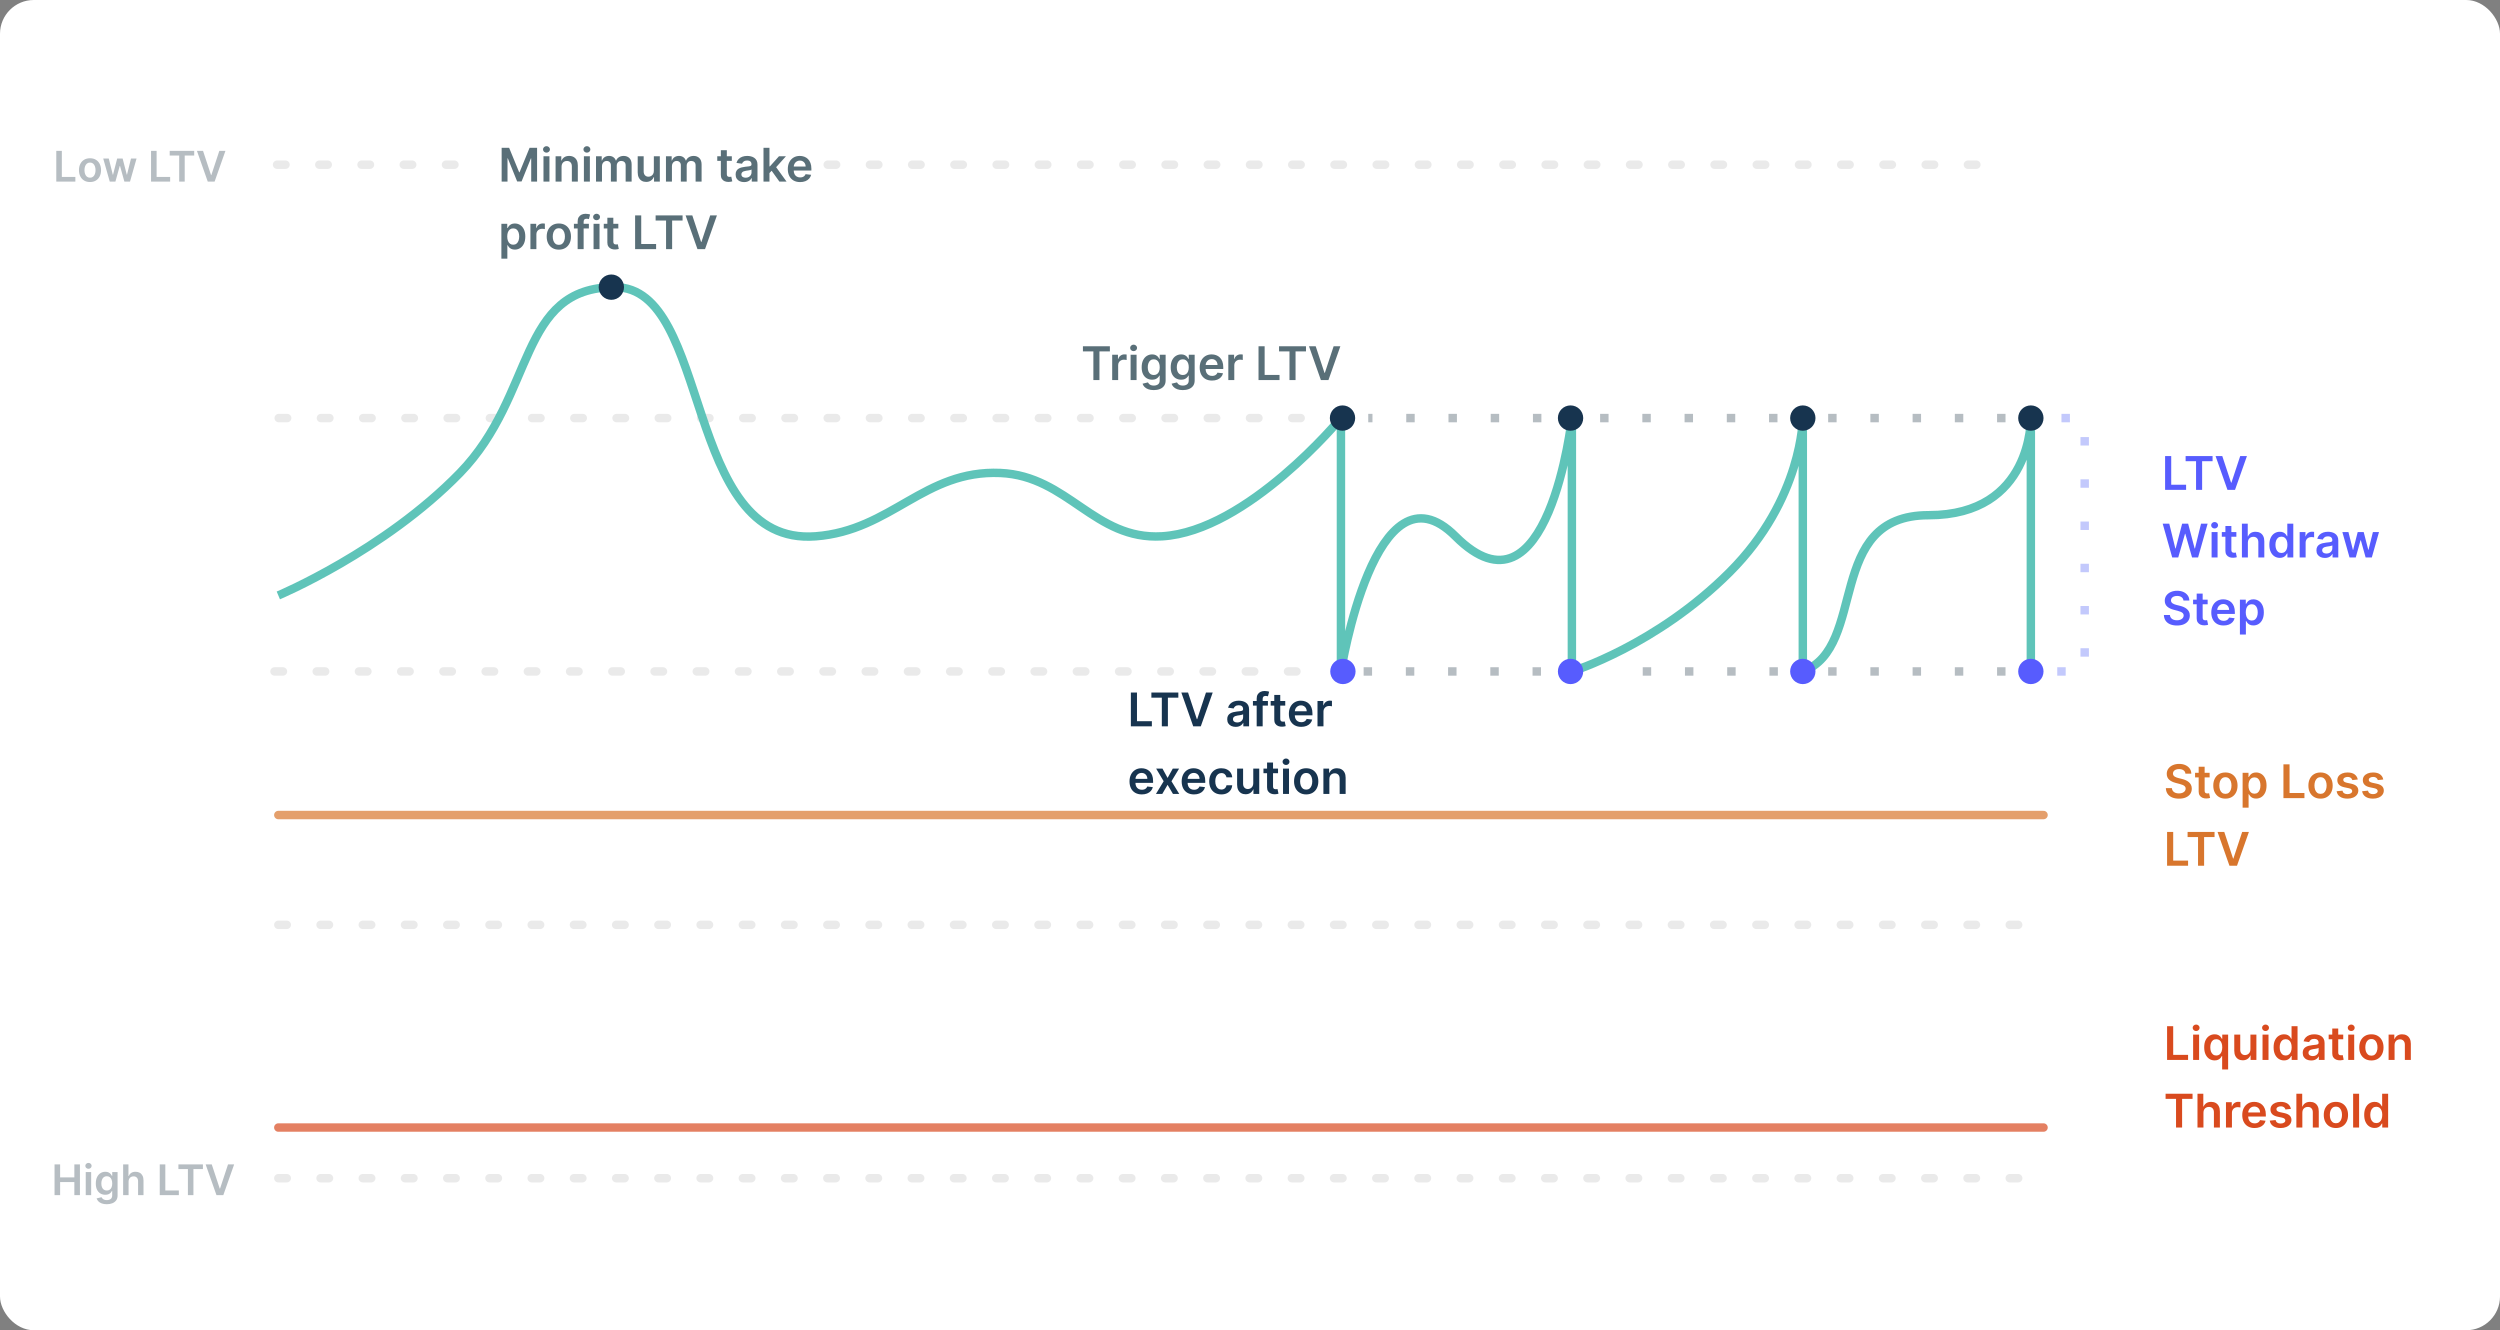 <svg width="592" height="315" viewBox="0 0 592 315" fill="none" xmlns="http://www.w3.org/2000/svg">
<rect x="0" y="0" width="592" height="315" fill="#808080" stroke="none"/>
<rect width="592" height="315" rx="8" fill="white"/>
<path d="M66 99H310" stroke="#EAEAEA" stroke-width="2" stroke-linecap="round" stroke-linejoin="round" stroke-dasharray="2 8"/>
<path d="M65.906 141C65.906 141 90.906 130.5 108.906 112C126.906 93.5 122.581 68 145.609 68C168.637 68 161.603 129.405 193.127 127C211.135 125.627 218.83 111.221 236.875 112C252.916 112.693 259.126 127.942 275.155 127C295.397 125.812 317.536 99 317.536 99V159C317.536 159 325.63 107.974 344.656 127C366.656 149 372.221 99 372.221 99V159C372.221 159 392.221 152.843 409.564 135.5C426.906 118.158 426.906 99 426.906 99V159C442.403 153.221 431.986 122 456.696 122C481.407 122 480.906 99 480.906 99V159" stroke="#5FC4B9" stroke-width="2" stroke-linejoin="round"/>
<path d="M65.906 193H483.906" stroke="#E49F6C" stroke-width="2" stroke-linecap="round" stroke-linejoin="round"/>
<path d="M65.906 267H483.906" stroke="#E48062" stroke-width="2" stroke-linecap="round" stroke-linejoin="round"/>
<path d="M65.906 279H483.906" stroke="#EAEAEA" stroke-width="2" stroke-linecap="round" stroke-linejoin="round" stroke-dasharray="2 8"/>
<path d="M196 39L475 39" stroke="#EAEAEA" stroke-width="2" stroke-linecap="round" stroke-linejoin="round" stroke-dasharray="2 8"/>
<path d="M65.609 39H111.609" stroke="#EAEAEA" stroke-width="2" stroke-linecap="round" stroke-linejoin="round" stroke-dasharray="2 8"/>
<path d="M65 159H310" stroke="#EAEAEA" stroke-width="2" stroke-linecap="round" stroke-linejoin="round" stroke-dasharray="2 8"/>
<path d="M65.906 219H483.906" stroke="#EAEAEA" stroke-width="2" stroke-linecap="round" stroke-linejoin="round" stroke-dasharray="2 8"/>
<circle cx="144.766" cy="68" r="3" fill="#17344F"/>
<path d="M365 99H324" stroke="#B6BDC2" stroke-width="2" stroke-dasharray="2 8"/>
<path d="M364.906 159H322.906" stroke="#B6BDC2" stroke-width="2" stroke-dasharray="2 8"/>
<path d="M420.906 99H377.906" stroke="#B6BDC2" stroke-width="2" stroke-dasharray="2 8"/>
<path d="M421 159L381 159" stroke="#B6BDC2" stroke-width="2" stroke-dasharray="2 8"/>
<path d="M474.906 99H431.906" stroke="#B6BDC2" stroke-width="2" stroke-dasharray="2 8"/>
<path d="M474.906 159H431.906" stroke="#B6BDC2" stroke-width="2" stroke-dasharray="2 8"/>
<circle cx="317.906" cy="99" r="3" fill="#17344F"/>
<circle cx="371.906" cy="99" r="3" fill="#17344F"/>
<circle cx="426.906" cy="99" r="3" fill="#17344F"/>
<circle cx="480.906" cy="99" r="3" fill="#17344F"/>
<circle cx="318" cy="159" r="3" fill="#575CFE"/>
<circle cx="371.906" cy="159" r="3" fill="#575CFE"/>
<circle cx="426.906" cy="159" r="3" fill="#575CFE"/>
<circle cx="480.906" cy="159" r="3" fill="#575CFE"/>
<path d="M118.789 35H120.563L122.938 40.797H123.031L125.406 35H127.18V43H125.789V37.504H125.715L123.504 42.977H122.465L120.254 37.492H120.18V43H118.789V35ZM128.695 43V37H130.109V43H128.695ZM129.406 36.148C129.182 36.148 128.99 36.074 128.828 35.926C128.667 35.775 128.586 35.594 128.586 35.383C128.586 35.169 128.667 34.988 128.828 34.84C128.99 34.689 129.182 34.613 129.406 34.613C129.633 34.613 129.826 34.689 129.984 34.84C130.146 34.988 130.227 35.169 130.227 35.383C130.227 35.594 130.146 35.775 129.984 35.926C129.826 36.074 129.633 36.148 129.406 36.148ZM132.978 39.484V43H131.563V37H132.915V38.02H132.985C133.123 37.684 133.343 37.417 133.646 37.219C133.95 37.021 134.326 36.922 134.774 36.922C135.188 36.922 135.549 37.01 135.856 37.188C136.166 37.365 136.406 37.621 136.575 37.957C136.747 38.293 136.832 38.7 136.829 39.18V43H135.415V39.398C135.415 38.997 135.311 38.684 135.103 38.457C134.897 38.23 134.612 38.117 134.247 38.117C134 38.117 133.78 38.172 133.587 38.281C133.397 38.388 133.247 38.543 133.138 38.746C133.031 38.949 132.978 39.195 132.978 39.484ZM138.267 43V37H139.681V43H138.267ZM138.978 36.148C138.754 36.148 138.561 36.074 138.399 35.926C138.238 35.775 138.157 35.594 138.157 35.383C138.157 35.169 138.238 34.988 138.399 34.84C138.561 34.689 138.754 34.613 138.978 34.613C139.204 34.613 139.397 34.689 139.556 34.84C139.717 34.988 139.798 35.169 139.798 35.383C139.798 35.594 139.717 35.775 139.556 35.926C139.397 36.074 139.204 36.148 138.978 36.148ZM141.135 43V37H142.486V38.02H142.557C142.682 37.676 142.889 37.408 143.178 37.215C143.467 37.02 143.812 36.922 144.213 36.922C144.619 36.922 144.962 37.021 145.24 37.219C145.521 37.414 145.719 37.681 145.834 38.02H145.896C146.029 37.686 146.253 37.421 146.568 37.223C146.886 37.022 147.262 36.922 147.697 36.922C148.249 36.922 148.7 37.096 149.049 37.445C149.398 37.794 149.572 38.303 149.572 38.973V43H148.154V39.191C148.154 38.819 148.055 38.547 147.857 38.375C147.66 38.2 147.417 38.113 147.131 38.113C146.79 38.113 146.523 38.22 146.33 38.434C146.14 38.645 146.045 38.919 146.045 39.258V43H144.658V39.133C144.658 38.823 144.564 38.575 144.377 38.391C144.192 38.206 143.95 38.113 143.65 38.113C143.447 38.113 143.262 38.165 143.096 38.27C142.929 38.371 142.796 38.516 142.697 38.703C142.598 38.888 142.549 39.104 142.549 39.352V43H141.135ZM154.831 40.477V37H156.245V43H154.874V41.934H154.812C154.676 42.27 154.453 42.544 154.144 42.758C153.836 42.971 153.457 43.078 153.007 43.078C152.614 43.078 152.266 42.991 151.964 42.816C151.664 42.639 151.43 42.383 151.261 42.047C151.091 41.708 151.007 41.3 151.007 40.82V37H152.421V40.602C152.421 40.982 152.525 41.284 152.733 41.508C152.942 41.732 153.215 41.844 153.554 41.844C153.762 41.844 153.964 41.793 154.159 41.691C154.354 41.59 154.515 41.439 154.64 41.238C154.767 41.035 154.831 40.781 154.831 40.477ZM157.699 43V37H159.051V38.02H159.121C159.246 37.676 159.453 37.408 159.742 37.215C160.031 37.02 160.376 36.922 160.777 36.922C161.184 36.922 161.526 37.021 161.805 37.219C162.086 37.414 162.284 37.681 162.398 38.02H162.461C162.594 37.686 162.818 37.421 163.133 37.223C163.451 37.022 163.827 36.922 164.262 36.922C164.814 36.922 165.264 37.096 165.613 37.445C165.962 37.794 166.137 38.303 166.137 38.973V43H164.719V39.191C164.719 38.819 164.62 38.547 164.422 38.375C164.224 38.2 163.982 38.113 163.695 38.113C163.354 38.113 163.087 38.22 162.895 38.434C162.704 38.645 162.609 38.919 162.609 39.258V43H161.223V39.133C161.223 38.823 161.129 38.575 160.941 38.391C160.757 38.206 160.514 38.113 160.215 38.113C160.012 38.113 159.827 38.165 159.66 38.27C159.493 38.371 159.361 38.516 159.262 38.703C159.163 38.888 159.113 39.104 159.113 39.352V43H157.699ZM173.296 37V38.094H169.847V37H173.296ZM170.698 35.562H172.112V41.195C172.112 41.385 172.141 41.531 172.198 41.633C172.258 41.732 172.336 41.8 172.433 41.836C172.529 41.872 172.636 41.891 172.753 41.891C172.841 41.891 172.922 41.884 172.995 41.871C173.071 41.858 173.128 41.846 173.167 41.836L173.405 42.941C173.33 42.967 173.222 42.996 173.081 43.027C172.943 43.059 172.774 43.077 172.573 43.082C172.219 43.092 171.9 43.039 171.616 42.922C171.332 42.802 171.107 42.617 170.94 42.367C170.776 42.117 170.696 41.805 170.698 41.43V35.562ZM176.205 43.121C175.825 43.121 175.482 43.053 175.178 42.918C174.876 42.78 174.636 42.577 174.459 42.309C174.285 42.04 174.197 41.71 174.197 41.316C174.197 40.978 174.26 40.698 174.385 40.477C174.51 40.255 174.68 40.078 174.896 39.945C175.113 39.812 175.356 39.712 175.627 39.645C175.9 39.574 176.183 39.523 176.475 39.492C176.826 39.456 177.111 39.423 177.33 39.395C177.549 39.363 177.708 39.316 177.807 39.254C177.908 39.189 177.959 39.089 177.959 38.953V38.93C177.959 38.635 177.872 38.408 177.697 38.246C177.523 38.085 177.271 38.004 176.943 38.004C176.597 38.004 176.322 38.079 176.119 38.23C175.919 38.382 175.783 38.56 175.713 38.766L174.393 38.578C174.497 38.214 174.669 37.909 174.908 37.664C175.148 37.417 175.441 37.232 175.787 37.109C176.133 36.984 176.516 36.922 176.936 36.922C177.225 36.922 177.512 36.956 177.799 37.023C178.085 37.091 178.347 37.203 178.584 37.359C178.821 37.513 179.011 37.723 179.154 37.988C179.3 38.254 179.373 38.586 179.373 38.984V43H178.014V42.176H177.967C177.881 42.342 177.76 42.499 177.604 42.645C177.45 42.788 177.256 42.904 177.021 42.992C176.79 43.078 176.518 43.121 176.205 43.121ZM176.572 42.082C176.856 42.082 177.102 42.026 177.311 41.914C177.519 41.8 177.679 41.648 177.791 41.461C177.906 41.273 177.963 41.069 177.963 40.848V40.141C177.919 40.177 177.843 40.211 177.736 40.242C177.632 40.273 177.515 40.301 177.385 40.324C177.255 40.348 177.126 40.368 176.998 40.387C176.87 40.405 176.76 40.421 176.666 40.434C176.455 40.462 176.266 40.509 176.1 40.574C175.933 40.639 175.801 40.73 175.705 40.848C175.609 40.962 175.561 41.111 175.561 41.293C175.561 41.553 175.656 41.75 175.846 41.883C176.036 42.016 176.278 42.082 176.572 42.082ZM182.084 41.117L182.08 39.41H182.307L184.463 37H186.115L183.463 39.953H183.17L182.084 41.117ZM180.795 43V35H182.209V43H180.795ZM184.561 43L182.607 40.27L183.561 39.273L186.252 43H184.561ZM189.467 43.117C188.865 43.117 188.346 42.992 187.908 42.742C187.473 42.49 187.139 42.133 186.904 41.672C186.67 41.208 186.553 40.663 186.553 40.035C186.553 39.418 186.67 38.876 186.904 38.41C187.141 37.941 187.472 37.577 187.896 37.316C188.321 37.053 188.82 36.922 189.393 36.922C189.762 36.922 190.111 36.982 190.439 37.102C190.77 37.219 191.062 37.401 191.314 37.648C191.57 37.896 191.77 38.211 191.916 38.594C192.062 38.974 192.135 39.427 192.135 39.953V40.387H187.217V39.434H190.779C190.777 39.163 190.718 38.922 190.604 38.711C190.489 38.497 190.329 38.329 190.123 38.207C189.92 38.085 189.683 38.023 189.412 38.023C189.123 38.023 188.869 38.094 188.65 38.234C188.432 38.372 188.261 38.555 188.139 38.781C188.019 39.005 187.958 39.251 187.955 39.52V40.352C187.955 40.7 188.019 41 188.146 41.25C188.274 41.497 188.452 41.688 188.682 41.82C188.911 41.95 189.179 42.016 189.486 42.016C189.692 42.016 189.878 41.987 190.045 41.93C190.212 41.87 190.356 41.783 190.479 41.668C190.601 41.553 190.693 41.411 190.756 41.242L192.076 41.391C191.993 41.74 191.834 42.044 191.6 42.305C191.368 42.562 191.071 42.763 190.709 42.906C190.347 43.047 189.933 43.117 189.467 43.117ZM118.727 61.25V53H120.117V53.992H120.199C120.272 53.846 120.375 53.691 120.508 53.527C120.641 53.361 120.82 53.219 121.047 53.102C121.273 52.982 121.563 52.922 121.914 52.922C122.378 52.922 122.796 53.04 123.168 53.277C123.543 53.512 123.84 53.859 124.059 54.32C124.28 54.779 124.391 55.341 124.391 56.008C124.391 56.667 124.283 57.227 124.066 57.688C123.85 58.148 123.556 58.5 123.184 58.742C122.811 58.984 122.389 59.105 121.918 59.105C121.574 59.105 121.289 59.048 121.063 58.934C120.836 58.819 120.654 58.681 120.516 58.52C120.38 58.355 120.275 58.2 120.199 58.055H120.141V61.25H118.727ZM120.113 56C120.113 56.388 120.168 56.728 120.277 57.02C120.389 57.311 120.549 57.539 120.758 57.703C120.969 57.865 121.224 57.945 121.523 57.945C121.836 57.945 122.098 57.862 122.309 57.695C122.52 57.526 122.678 57.296 122.785 57.004C122.895 56.71 122.949 56.375 122.949 56C122.949 55.628 122.896 55.297 122.789 55.008C122.682 54.719 122.523 54.492 122.313 54.328C122.102 54.164 121.839 54.082 121.523 54.082C121.221 54.082 120.965 54.161 120.754 54.32C120.543 54.479 120.383 54.702 120.273 54.988C120.167 55.275 120.113 55.612 120.113 56ZM125.602 59V53H126.973V54H127.035C127.145 53.654 127.332 53.387 127.598 53.199C127.866 53.009 128.172 52.914 128.516 52.914C128.594 52.914 128.681 52.918 128.777 52.926C128.876 52.931 128.958 52.94 129.023 52.953V54.254C128.964 54.233 128.868 54.215 128.738 54.199C128.611 54.181 128.487 54.172 128.367 54.172C128.109 54.172 127.878 54.228 127.672 54.34C127.469 54.449 127.309 54.602 127.191 54.797C127.074 54.992 127.016 55.217 127.016 55.473V59H125.602ZM132.333 59.117C131.747 59.117 131.239 58.988 130.81 58.73C130.38 58.473 130.047 58.112 129.81 57.648C129.575 57.185 129.458 56.643 129.458 56.023C129.458 55.404 129.575 54.861 129.81 54.395C130.047 53.928 130.38 53.566 130.81 53.309C131.239 53.051 131.747 52.922 132.333 52.922C132.919 52.922 133.427 53.051 133.856 53.309C134.286 53.566 134.618 53.928 134.853 54.395C135.09 54.861 135.208 55.404 135.208 56.023C135.208 56.643 135.09 57.185 134.853 57.648C134.618 58.112 134.286 58.473 133.856 58.73C133.427 58.988 132.919 59.117 132.333 59.117ZM132.341 57.984C132.659 57.984 132.924 57.897 133.138 57.723C133.351 57.546 133.51 57.309 133.614 57.012C133.721 56.715 133.774 56.384 133.774 56.02C133.774 55.652 133.721 55.32 133.614 55.023C133.51 54.724 133.351 54.486 133.138 54.309C132.924 54.132 132.659 54.043 132.341 54.043C132.015 54.043 131.744 54.132 131.528 54.309C131.315 54.486 131.155 54.724 131.048 55.023C130.944 55.32 130.892 55.652 130.892 56.02C130.892 56.384 130.944 56.715 131.048 57.012C131.155 57.309 131.315 57.546 131.528 57.723C131.744 57.897 132.015 57.984 132.341 57.984ZM139.447 53V54.094H135.9V53H139.447ZM136.787 59V52.434C136.787 52.03 136.87 51.694 137.037 51.426C137.206 51.158 137.433 50.957 137.717 50.824C138.001 50.691 138.316 50.625 138.662 50.625C138.907 50.625 139.124 50.645 139.314 50.684C139.505 50.723 139.645 50.758 139.736 50.789L139.455 51.883C139.395 51.865 139.32 51.846 139.229 51.828C139.137 51.807 139.036 51.797 138.924 51.797C138.661 51.797 138.475 51.861 138.365 51.988C138.258 52.113 138.205 52.293 138.205 52.527V59H136.787ZM140.555 59V53H141.969V59H140.555ZM141.266 52.148C141.042 52.148 140.849 52.074 140.688 51.926C140.526 51.775 140.445 51.594 140.445 51.383C140.445 51.169 140.526 50.988 140.688 50.84C140.849 50.689 141.042 50.613 141.266 50.613C141.492 50.613 141.685 50.689 141.844 50.84C142.005 50.988 142.086 51.169 142.086 51.383C142.086 51.594 142.005 51.775 141.844 51.926C141.685 52.074 141.492 52.148 141.266 52.148ZM146.419 53V54.094H142.97V53H146.419ZM143.821 51.562H145.235V57.195C145.235 57.385 145.264 57.531 145.321 57.633C145.381 57.732 145.459 57.8 145.556 57.836C145.652 57.872 145.759 57.891 145.876 57.891C145.965 57.891 146.045 57.884 146.118 57.871C146.194 57.858 146.251 57.846 146.29 57.836L146.528 58.941C146.453 58.967 146.345 58.996 146.204 59.027C146.066 59.059 145.897 59.077 145.696 59.082C145.342 59.092 145.023 59.039 144.739 58.922C144.455 58.802 144.23 58.617 144.063 58.367C143.899 58.117 143.819 57.805 143.821 57.43V51.562ZM150.393 59V51H151.842V57.785H155.365V59H150.393ZM155.251 52.215V51H161.634V52.215H159.161V59H157.724V52.215H155.251ZM163.935 51L166.017 57.297H166.099L168.177 51H169.771L166.95 59H165.161L162.345 51H163.935Z" fill="#596F78"/>
<path d="M13.327 43V35.727H14.644V41.896H17.847V43H13.327ZM21.313 43.106C20.78 43.106 20.319 42.989 19.928 42.755C19.538 42.521 19.235 42.193 19.019 41.771C18.806 41.35 18.7 40.858 18.7 40.294C18.7 39.731 18.806 39.237 19.019 38.813C19.235 38.389 19.538 38.06 19.928 37.826C20.319 37.592 20.78 37.474 21.313 37.474C21.846 37.474 22.308 37.592 22.698 37.826C23.089 38.06 23.391 38.389 23.604 38.813C23.819 39.237 23.927 39.731 23.927 40.294C23.927 40.858 23.819 41.35 23.604 41.771C23.391 42.193 23.089 42.521 22.698 42.755C22.308 42.989 21.846 43.106 21.313 43.106ZM21.32 42.077C21.609 42.077 21.851 41.997 22.045 41.839C22.239 41.678 22.383 41.462 22.478 41.193C22.575 40.923 22.624 40.622 22.624 40.291C22.624 39.957 22.575 39.655 22.478 39.385C22.383 39.113 22.239 38.896 22.045 38.735C21.851 38.574 21.609 38.494 21.32 38.494C21.024 38.494 20.778 38.574 20.582 38.735C20.387 38.896 20.242 39.113 20.145 39.385C20.05 39.655 20.003 39.957 20.003 40.291C20.003 40.622 20.05 40.923 20.145 41.193C20.242 41.462 20.387 41.678 20.582 41.839C20.778 41.997 21.024 42.077 21.32 42.077ZM25.987 43L24.446 37.545H25.757L26.715 41.381H26.765L27.745 37.545H29.041L30.021 41.359H30.075L31.019 37.545H32.333L30.788 43H29.45L28.427 39.314H28.352L27.33 43H25.987ZM35.768 43V35.727H37.086V41.896H40.289V43H35.768ZM40.185 36.832V35.727H45.987V36.832H43.739V43H42.433V36.832H40.185ZM48.079 35.727L49.972 41.452H50.046L51.935 35.727H53.384L50.821 43H49.194L46.634 35.727H48.079Z" fill="#B6BDC2"/>
<path d="M12.918 283V275.727H14.236V278.806H17.606V275.727H18.927V283H17.606V279.911H14.236V283H12.918ZM20.303 283V277.545H21.589V283H20.303ZM20.949 276.771C20.746 276.771 20.571 276.704 20.424 276.569C20.277 276.432 20.204 276.267 20.204 276.075C20.204 275.881 20.277 275.717 20.424 275.582C20.571 275.444 20.746 275.376 20.949 275.376C21.155 275.376 21.331 275.444 21.475 275.582C21.622 275.717 21.695 275.881 21.695 276.075C21.695 276.267 21.622 276.432 21.475 276.569C21.331 276.704 21.155 276.771 20.949 276.771ZM25.283 285.159C24.821 285.159 24.424 285.096 24.093 284.971C23.762 284.848 23.495 284.682 23.294 284.474C23.093 284.265 22.953 284.035 22.875 283.781L24.033 283.501C24.085 283.607 24.16 283.713 24.26 283.817C24.359 283.923 24.493 284.011 24.661 284.08C24.832 284.151 25.046 284.186 25.304 284.186C25.669 284.186 25.97 284.097 26.209 283.92C26.449 283.745 26.568 283.456 26.568 283.053V282.02H26.504C26.438 282.152 26.341 282.289 26.213 282.428C26.088 282.568 25.921 282.685 25.712 282.78C25.506 282.875 25.247 282.922 24.935 282.922C24.516 282.922 24.136 282.824 23.795 282.627C23.456 282.428 23.186 282.132 22.985 281.739C22.786 281.344 22.687 280.849 22.687 280.255C22.687 279.656 22.786 279.151 22.985 278.739C23.186 278.324 23.457 278.011 23.798 277.798C24.139 277.582 24.519 277.474 24.938 277.474C25.258 277.474 25.521 277.529 25.727 277.638C25.935 277.744 26.101 277.873 26.224 278.025C26.347 278.174 26.44 278.315 26.504 278.447H26.575V277.545H27.843V283.089C27.843 283.555 27.732 283.941 27.509 284.246C27.287 284.552 26.983 284.78 26.597 284.932C26.211 285.083 25.773 285.159 25.283 285.159ZM25.293 281.913C25.566 281.913 25.798 281.847 25.989 281.714C26.181 281.582 26.327 281.391 26.426 281.143C26.526 280.894 26.575 280.596 26.575 280.248C26.575 279.905 26.526 279.604 26.426 279.346C26.329 279.088 26.185 278.888 25.993 278.746C25.803 278.601 25.57 278.529 25.293 278.529C25.007 278.529 24.768 278.604 24.576 278.753C24.384 278.902 24.24 279.107 24.143 279.367C24.046 279.625 23.997 279.919 23.997 280.248C23.997 280.582 24.046 280.874 24.143 281.125C24.242 281.374 24.388 281.568 24.579 281.707C24.774 281.845 25.012 281.913 25.293 281.913ZM30.446 279.804V283H29.16V275.727H30.418V278.472H30.482C30.609 278.165 30.807 277.922 31.075 277.744C31.345 277.564 31.688 277.474 32.104 277.474C32.483 277.474 32.813 277.554 33.095 277.712C33.377 277.871 33.595 278.103 33.749 278.408C33.905 278.714 33.983 279.087 33.983 279.527V283H32.697V279.726C32.697 279.359 32.603 279.074 32.413 278.87C32.226 278.664 31.963 278.561 31.625 278.561C31.398 278.561 31.194 278.611 31.014 278.71C30.837 278.807 30.697 278.948 30.595 279.133C30.496 279.317 30.446 279.541 30.446 279.804ZM37.831 283V275.727H39.148V281.896H42.351V283H37.831ZM42.247 276.832V275.727H48.05V276.832H45.802V283H44.495V276.832H42.247ZM50.142 275.727L52.034 281.452H52.109L53.998 275.727H55.447L52.883 283H51.257L48.696 275.727H50.142Z" fill="#B6BDC2"/>
<path d="M267.789 172V164H269.238V170.785H272.762V172H267.789ZM272.647 165.215V164H279.03V165.215H276.558V172H275.12V165.215H272.647ZM281.331 164L283.413 170.297H283.495L285.573 164H287.167L284.347 172H282.558L279.741 164H281.331ZM292.613 172.121C292.233 172.121 291.891 172.053 291.586 171.918C291.284 171.78 291.044 171.577 290.867 171.309C290.693 171.04 290.605 170.71 290.605 170.316C290.605 169.978 290.668 169.698 290.793 169.477C290.918 169.255 291.089 169.078 291.305 168.945C291.521 168.812 291.764 168.712 292.035 168.645C292.309 168.574 292.591 168.523 292.883 168.492C293.234 168.456 293.52 168.423 293.738 168.395C293.957 168.363 294.116 168.316 294.215 168.254C294.316 168.189 294.367 168.089 294.367 167.953V167.93C294.367 167.635 294.28 167.408 294.105 167.246C293.931 167.085 293.68 167.004 293.352 167.004C293.005 167.004 292.73 167.079 292.527 167.23C292.327 167.382 292.191 167.56 292.121 167.766L290.801 167.578C290.905 167.214 291.077 166.909 291.316 166.664C291.556 166.417 291.849 166.232 292.195 166.109C292.542 165.984 292.924 165.922 293.344 165.922C293.633 165.922 293.921 165.956 294.207 166.023C294.493 166.091 294.755 166.203 294.992 166.359C295.229 166.513 295.419 166.723 295.563 166.988C295.708 167.254 295.781 167.586 295.781 167.984V172H294.422V171.176H294.375C294.289 171.342 294.168 171.499 294.012 171.645C293.858 171.788 293.664 171.904 293.43 171.992C293.198 172.078 292.926 172.121 292.613 172.121ZM292.98 171.082C293.264 171.082 293.51 171.026 293.719 170.914C293.927 170.799 294.087 170.648 294.199 170.461C294.314 170.273 294.371 170.069 294.371 169.848V169.141C294.327 169.177 294.251 169.211 294.145 169.242C294.04 169.273 293.923 169.301 293.793 169.324C293.663 169.348 293.534 169.368 293.406 169.387C293.279 169.405 293.168 169.421 293.074 169.434C292.863 169.462 292.674 169.509 292.508 169.574C292.341 169.639 292.21 169.73 292.113 169.848C292.017 169.962 291.969 170.111 291.969 170.293C291.969 170.553 292.064 170.75 292.254 170.883C292.444 171.016 292.686 171.082 292.98 171.082ZM300.242 166V167.094H296.695V166H300.242ZM297.582 172V165.434C297.582 165.03 297.665 164.694 297.832 164.426C298.001 164.158 298.228 163.957 298.512 163.824C298.796 163.691 299.111 163.625 299.457 163.625C299.702 163.625 299.919 163.645 300.109 163.684C300.299 163.723 300.44 163.758 300.531 163.789L300.25 164.883C300.19 164.865 300.115 164.846 300.023 164.828C299.932 164.807 299.831 164.797 299.719 164.797C299.456 164.797 299.27 164.861 299.16 164.988C299.053 165.113 299 165.293 299 165.527V172H297.582ZM304.346 166V167.094H300.896V166H304.346ZM301.748 164.562H303.162V170.195C303.162 170.385 303.191 170.531 303.248 170.633C303.308 170.732 303.386 170.799 303.482 170.836C303.579 170.872 303.686 170.891 303.803 170.891C303.891 170.891 303.972 170.884 304.045 170.871C304.12 170.858 304.178 170.846 304.217 170.836L304.455 171.941C304.38 171.967 304.271 171.996 304.131 172.027C303.993 172.059 303.824 172.077 303.623 172.082C303.269 172.092 302.95 172.039 302.666 171.922C302.382 171.802 302.157 171.617 301.99 171.367C301.826 171.117 301.745 170.805 301.748 170.43V164.562ZM308.12 172.117C307.519 172.117 306.999 171.992 306.562 171.742C306.127 171.49 305.792 171.133 305.558 170.672C305.323 170.208 305.206 169.663 305.206 169.035C305.206 168.418 305.323 167.876 305.558 167.41C305.795 166.941 306.125 166.577 306.55 166.316C306.974 166.053 307.473 165.922 308.046 165.922C308.416 165.922 308.765 165.982 309.093 166.102C309.424 166.219 309.715 166.401 309.968 166.648C310.223 166.896 310.424 167.211 310.569 167.594C310.715 167.974 310.788 168.427 310.788 168.953V169.387H305.87V168.434H309.433C309.43 168.163 309.371 167.922 309.257 167.711C309.142 167.497 308.982 167.329 308.776 167.207C308.573 167.085 308.336 167.023 308.065 167.023C307.776 167.023 307.522 167.094 307.304 167.234C307.085 167.372 306.914 167.555 306.792 167.781C306.672 168.005 306.611 168.251 306.608 168.52V169.352C306.608 169.701 306.672 170 306.8 170.25C306.927 170.497 307.106 170.687 307.335 170.82C307.564 170.951 307.832 171.016 308.14 171.016C308.345 171.016 308.532 170.987 308.698 170.93C308.865 170.87 309.009 170.783 309.132 170.668C309.254 170.553 309.347 170.411 309.409 170.242L310.729 170.391C310.646 170.74 310.487 171.044 310.253 171.305C310.021 171.562 309.724 171.763 309.362 171.906C309 172.047 308.586 172.117 308.12 172.117ZM311.984 172V166H313.355V167H313.418C313.527 166.654 313.715 166.387 313.98 166.199C314.249 166.009 314.555 165.914 314.898 165.914C314.977 165.914 315.064 165.918 315.16 165.926C315.259 165.931 315.341 165.94 315.406 165.953V167.254C315.346 167.233 315.251 167.215 315.121 167.199C314.993 167.181 314.87 167.172 314.75 167.172C314.492 167.172 314.26 167.228 314.055 167.34C313.852 167.449 313.691 167.602 313.574 167.797C313.457 167.992 313.398 168.217 313.398 168.473V172H311.984ZM270.383 188.117C269.781 188.117 269.262 187.992 268.824 187.742C268.389 187.49 268.055 187.133 267.82 186.672C267.586 186.208 267.469 185.663 267.469 185.035C267.469 184.418 267.586 183.876 267.82 183.41C268.057 182.941 268.388 182.577 268.813 182.316C269.237 182.053 269.736 181.922 270.309 181.922C270.678 181.922 271.027 181.982 271.355 182.102C271.686 182.219 271.978 182.401 272.23 182.648C272.486 182.896 272.686 183.211 272.832 183.594C272.978 183.974 273.051 184.427 273.051 184.953V185.387H268.133V184.434H271.695C271.693 184.163 271.634 183.922 271.52 183.711C271.405 183.497 271.245 183.329 271.039 183.207C270.836 183.085 270.599 183.023 270.328 183.023C270.039 183.023 269.785 183.094 269.566 183.234C269.348 183.372 269.177 183.555 269.055 183.781C268.935 184.005 268.874 184.251 268.871 184.52V185.352C268.871 185.701 268.935 186 269.062 186.25C269.19 186.497 269.368 186.687 269.598 186.82C269.827 186.951 270.095 187.016 270.402 187.016C270.608 187.016 270.794 186.987 270.961 186.93C271.128 186.87 271.272 186.783 271.395 186.668C271.517 186.553 271.609 186.411 271.672 186.242L272.992 186.391C272.909 186.74 272.75 187.044 272.516 187.305C272.284 187.562 271.987 187.763 271.625 187.906C271.263 188.047 270.849 188.117 270.383 188.117ZM275.274 182L276.485 184.215L277.716 182H279.212L277.403 185L279.243 188H277.755L276.485 185.84L275.228 188H273.728L275.556 185L273.774 182H275.274ZM282.736 188.117C282.135 188.117 281.615 187.992 281.178 187.742C280.743 187.49 280.408 187.133 280.174 186.672C279.939 186.208 279.822 185.663 279.822 185.035C279.822 184.418 279.939 183.876 280.174 183.41C280.411 182.941 280.742 182.577 281.166 182.316C281.59 182.053 282.089 181.922 282.662 181.922C283.032 181.922 283.381 181.982 283.709 182.102C284.04 182.219 284.331 182.401 284.584 182.648C284.839 182.896 285.04 183.211 285.186 183.594C285.331 183.974 285.404 184.427 285.404 184.953V185.387H280.486V184.434H284.049C284.046 184.163 283.988 183.922 283.873 183.711C283.758 183.497 283.598 183.329 283.393 183.207C283.189 183.085 282.952 183.023 282.682 183.023C282.393 183.023 282.139 183.094 281.92 183.234C281.701 183.372 281.531 183.555 281.408 183.781C281.288 184.005 281.227 184.251 281.225 184.52V185.352C281.225 185.701 281.288 186 281.416 186.25C281.544 186.497 281.722 186.687 281.951 186.82C282.18 186.951 282.449 187.016 282.756 187.016C282.962 187.016 283.148 186.987 283.314 186.93C283.481 186.87 283.626 186.783 283.748 186.668C283.87 186.553 283.963 186.411 284.025 186.242L285.346 186.391C285.262 186.74 285.104 187.044 284.869 187.305C284.637 187.562 284.34 187.763 283.979 187.906C283.617 188.047 283.202 188.117 282.736 188.117ZM289.218 188.117C288.619 188.117 288.104 187.986 287.675 187.723C287.248 187.46 286.918 187.096 286.687 186.633C286.457 186.167 286.343 185.63 286.343 185.023C286.343 184.414 286.46 183.876 286.694 183.41C286.929 182.941 287.259 182.577 287.687 182.316C288.116 182.053 288.624 181.922 289.21 181.922C289.697 181.922 290.128 182.012 290.503 182.191C290.881 182.368 291.181 182.62 291.405 182.945C291.629 183.268 291.757 183.646 291.788 184.078H290.437C290.382 183.789 290.252 183.548 290.046 183.355C289.843 183.16 289.571 183.062 289.229 183.062C288.94 183.062 288.687 183.141 288.468 183.297C288.249 183.451 288.078 183.672 287.956 183.961C287.836 184.25 287.776 184.596 287.776 185C287.776 185.409 287.836 185.76 287.956 186.055C288.076 186.346 288.244 186.572 288.46 186.73C288.679 186.887 288.935 186.965 289.229 186.965C289.438 186.965 289.624 186.926 289.788 186.848C289.955 186.767 290.094 186.651 290.206 186.5C290.318 186.349 290.395 186.165 290.437 185.949H291.788C291.754 186.374 291.629 186.75 291.413 187.078C291.197 187.404 290.903 187.659 290.53 187.844C290.158 188.026 289.72 188.117 289.218 188.117ZM296.773 185.477V182H298.188V188H296.816V186.934H296.754C296.618 187.27 296.396 187.544 296.086 187.758C295.779 187.971 295.4 188.078 294.949 188.078C294.556 188.078 294.208 187.991 293.906 187.816C293.607 187.639 293.372 187.383 293.203 187.047C293.034 186.708 292.949 186.299 292.949 185.82V182H294.363V185.602C294.363 185.982 294.467 186.284 294.676 186.508C294.884 186.732 295.158 186.844 295.496 186.844C295.704 186.844 295.906 186.793 296.102 186.691C296.297 186.59 296.457 186.439 296.582 186.238C296.71 186.035 296.773 185.781 296.773 185.477ZM302.638 182V183.094H299.188V182H302.638ZM300.04 180.562H301.454V186.195C301.454 186.385 301.483 186.531 301.54 186.633C301.6 186.732 301.678 186.799 301.774 186.836C301.871 186.872 301.978 186.891 302.095 186.891C302.183 186.891 302.264 186.884 302.337 186.871C302.412 186.858 302.47 186.846 302.509 186.836L302.747 187.941C302.672 187.967 302.563 187.996 302.423 188.027C302.285 188.059 302.116 188.077 301.915 188.082C301.561 188.092 301.242 188.039 300.958 187.922C300.674 187.802 300.449 187.617 300.282 187.367C300.118 187.117 300.037 186.805 300.04 186.43V180.562ZM303.82 188V182H305.234V188H303.82ZM304.531 181.148C304.307 181.148 304.115 181.074 303.953 180.926C303.792 180.775 303.711 180.594 303.711 180.383C303.711 180.169 303.792 179.988 303.953 179.84C304.115 179.689 304.307 179.613 304.531 179.613C304.758 179.613 304.951 179.689 305.109 179.84C305.271 179.988 305.352 180.169 305.352 180.383C305.352 180.594 305.271 180.775 305.109 180.926C304.951 181.074 304.758 181.148 304.531 181.148ZM309.306 188.117C308.72 188.117 308.212 187.988 307.782 187.73C307.353 187.473 307.019 187.112 306.782 186.648C306.548 186.185 306.431 185.643 306.431 185.023C306.431 184.404 306.548 183.861 306.782 183.395C307.019 182.928 307.353 182.566 307.782 182.309C308.212 182.051 308.72 181.922 309.306 181.922C309.892 181.922 310.399 182.051 310.829 182.309C311.259 182.566 311.591 182.928 311.825 183.395C312.062 183.861 312.181 184.404 312.181 185.023C312.181 185.643 312.062 186.185 311.825 186.648C311.591 187.112 311.259 187.473 310.829 187.73C310.399 187.988 309.892 188.117 309.306 188.117ZM309.313 186.984C309.631 186.984 309.897 186.897 310.11 186.723C310.324 186.546 310.483 186.309 310.587 186.012C310.694 185.715 310.747 185.384 310.747 185.02C310.747 184.652 310.694 184.32 310.587 184.023C310.483 183.724 310.324 183.486 310.11 183.309C309.897 183.132 309.631 183.043 309.313 183.043C308.988 183.043 308.717 183.132 308.501 183.309C308.287 183.486 308.127 183.724 308.021 184.023C307.916 184.32 307.864 184.652 307.864 185.02C307.864 185.384 307.916 185.715 308.021 186.012C308.127 186.309 308.287 186.546 308.501 186.723C308.717 186.897 308.988 186.984 309.313 186.984ZM314.795 184.484V188H313.381V182H314.732V183.02H314.803C314.941 182.684 315.161 182.417 315.463 182.219C315.768 182.021 316.144 181.922 316.592 181.922C317.006 181.922 317.367 182.01 317.674 182.187C317.984 182.365 318.223 182.621 318.393 182.957C318.564 183.293 318.649 183.701 318.646 184.18V188H317.232V184.398C317.232 183.997 317.128 183.684 316.92 183.457C316.714 183.23 316.429 183.117 316.064 183.117C315.817 183.117 315.597 183.172 315.404 183.281C315.214 183.388 315.064 183.543 314.955 183.746C314.848 183.949 314.795 184.195 314.795 184.484Z" fill="#17344F"/>
<path d="M512.695 116V108H514.145V114.785H517.668V116H512.695ZM517.554 109.215V108H523.937V109.215H521.464V116H520.026V109.215H517.554ZM526.237 108L528.319 114.297H528.401L530.479 108H532.073L529.253 116H527.464L524.647 108H526.237ZM514.379 132L512.121 124H513.68L515.121 129.879H515.195L516.734 124H518.152L519.695 129.883H519.766L521.207 124H522.766L520.508 132H519.078L517.477 126.387H517.414L515.809 132H514.379ZM523.708 132V126H525.122V132H523.708ZM524.419 125.148C524.195 125.148 524.002 125.074 523.841 124.926C523.679 124.775 523.599 124.594 523.599 124.383C523.599 124.169 523.679 123.988 523.841 123.84C524.002 123.689 524.195 123.613 524.419 123.613C524.646 123.613 524.838 123.689 524.997 123.84C525.159 123.988 525.239 124.169 525.239 124.383C525.239 124.594 525.159 124.775 524.997 124.926C524.838 125.074 524.646 125.148 524.419 125.148ZM529.572 126V127.094H526.123V126H529.572ZM526.975 124.562H528.389V130.195C528.389 130.385 528.417 130.531 528.475 130.633C528.535 130.732 528.613 130.799 528.709 130.836C528.805 130.872 528.912 130.891 529.029 130.891C529.118 130.891 529.199 130.884 529.271 130.871C529.347 130.858 529.404 130.846 529.443 130.836L529.682 131.941C529.606 131.967 529.498 131.996 529.357 132.027C529.219 132.059 529.05 132.077 528.85 132.082C528.495 132.092 528.176 132.039 527.893 131.922C527.609 131.802 527.383 131.617 527.217 131.367C527.053 131.117 526.972 130.805 526.975 130.43V124.562ZM532.298 128.484V132H530.884V124H532.267V127.02H532.337C532.478 126.681 532.695 126.414 532.989 126.219C533.286 126.021 533.664 125.922 534.122 125.922C534.539 125.922 534.902 126.009 535.212 126.184C535.522 126.358 535.761 126.613 535.931 126.949C536.103 127.285 536.188 127.695 536.188 128.18V132H534.774V128.398C534.774 127.995 534.67 127.681 534.462 127.457C534.256 127.23 533.967 127.117 533.595 127.117C533.345 127.117 533.121 127.172 532.923 127.281C532.728 127.388 532.574 127.543 532.462 127.746C532.353 127.949 532.298 128.195 532.298 128.484ZM539.856 132.105C539.385 132.105 538.963 131.984 538.591 131.742C538.218 131.5 537.924 131.148 537.708 130.687C537.492 130.227 537.384 129.667 537.384 129.008C537.384 128.341 537.493 127.779 537.712 127.32C537.933 126.859 538.231 126.512 538.606 126.277C538.981 126.04 539.399 125.922 539.86 125.922C540.212 125.922 540.501 125.982 540.728 126.102C540.954 126.219 541.134 126.361 541.267 126.527C541.399 126.691 541.502 126.846 541.575 126.992H541.634V124H543.052V132H541.661V131.055H541.575C541.502 131.201 541.397 131.355 541.259 131.52C541.121 131.681 540.938 131.819 540.712 131.934C540.485 132.048 540.2 132.105 539.856 132.105ZM540.251 130.945C540.55 130.945 540.806 130.865 541.017 130.703C541.228 130.539 541.388 130.311 541.497 130.02C541.606 129.728 541.661 129.388 541.661 129C541.661 128.612 541.606 128.275 541.497 127.988C541.39 127.702 541.231 127.479 541.021 127.32C540.812 127.161 540.556 127.082 540.251 127.082C539.936 127.082 539.673 127.164 539.462 127.328C539.251 127.492 539.092 127.719 538.985 128.008C538.879 128.297 538.825 128.628 538.825 129C538.825 129.375 538.879 129.71 538.985 130.004C539.095 130.296 539.255 130.526 539.466 130.695C539.679 130.862 539.941 130.945 540.251 130.945ZM544.559 132V126H545.93V127H545.992C546.102 126.654 546.289 126.387 546.555 126.199C546.823 126.009 547.129 125.914 547.473 125.914C547.551 125.914 547.638 125.918 547.734 125.926C547.833 125.931 547.915 125.94 547.98 125.953V127.254C547.921 127.233 547.826 127.215 547.695 127.199C547.568 127.181 547.444 127.172 547.324 127.172C547.066 127.172 546.835 127.228 546.629 127.34C546.426 127.449 546.266 127.602 546.148 127.797C546.031 127.992 545.973 128.217 545.973 128.473V132H544.559ZM550.539 132.121C550.159 132.121 549.816 132.053 549.512 131.918C549.21 131.78 548.97 131.577 548.793 131.309C548.618 131.04 548.531 130.71 548.531 130.316C548.531 129.978 548.594 129.698 548.719 129.477C548.844 129.255 549.014 129.078 549.23 128.945C549.447 128.812 549.69 128.712 549.961 128.645C550.234 128.574 550.517 128.523 550.809 128.492C551.16 128.456 551.445 128.423 551.664 128.395C551.883 128.363 552.042 128.316 552.141 128.254C552.242 128.189 552.293 128.089 552.293 127.953V127.93C552.293 127.635 552.206 127.408 552.031 127.246C551.857 127.085 551.605 127.004 551.277 127.004C550.931 127.004 550.656 127.079 550.453 127.23C550.253 127.382 550.117 127.56 550.047 127.766L548.727 127.578C548.831 127.214 549.003 126.909 549.242 126.664C549.482 126.417 549.775 126.232 550.121 126.109C550.467 125.984 550.85 125.922 551.27 125.922C551.559 125.922 551.846 125.956 552.133 126.023C552.419 126.091 552.681 126.203 552.918 126.359C553.155 126.513 553.345 126.723 553.488 126.988C553.634 127.254 553.707 127.586 553.707 127.984V132H552.348V131.176H552.301C552.215 131.342 552.094 131.499 551.938 131.645C551.784 131.788 551.59 131.904 551.355 131.992C551.124 132.078 550.852 132.121 550.539 132.121ZM550.906 131.082C551.19 131.082 551.436 131.026 551.645 130.914C551.853 130.799 552.013 130.648 552.125 130.461C552.24 130.273 552.297 130.069 552.297 129.848V129.141C552.253 129.177 552.177 129.211 552.07 129.242C551.966 129.273 551.849 129.301 551.719 129.324C551.589 129.348 551.46 129.368 551.332 129.387C551.204 129.405 551.094 129.421 551 129.434C550.789 129.462 550.6 129.509 550.434 129.574C550.267 129.639 550.135 129.73 550.039 129.848C549.943 129.962 549.895 130.111 549.895 130.293C549.895 130.553 549.99 130.75 550.18 130.883C550.37 131.016 550.612 131.082 550.906 131.082ZM556.367 132L554.672 126H556.113L557.168 130.219H557.223L558.301 126H559.727L560.805 130.195H560.863L561.902 126H563.348L561.648 132H560.176L559.051 127.945H558.969L557.844 132H556.367ZM517.043 142.199C517.007 141.858 516.853 141.592 516.582 141.402C516.314 141.212 515.965 141.117 515.535 141.117C515.233 141.117 514.974 141.163 514.758 141.254C514.542 141.345 514.376 141.469 514.262 141.625C514.147 141.781 514.089 141.96 514.086 142.16C514.086 142.327 514.124 142.471 514.199 142.594C514.277 142.716 514.383 142.82 514.516 142.906C514.648 142.99 514.796 143.06 514.957 143.117C515.118 143.174 515.281 143.223 515.445 143.262L516.195 143.449C516.497 143.52 516.788 143.615 517.066 143.734C517.348 143.854 517.599 144.005 517.82 144.188C518.044 144.37 518.221 144.59 518.352 144.848C518.482 145.105 518.547 145.408 518.547 145.754C518.547 146.223 518.427 146.635 518.188 146.992C517.948 147.346 517.602 147.624 517.148 147.824C516.698 148.022 516.152 148.121 515.512 148.121C514.889 148.121 514.349 148.025 513.891 147.832C513.435 147.639 513.078 147.358 512.82 146.988C512.565 146.618 512.427 146.168 512.406 145.637H513.832C513.853 145.915 513.939 146.147 514.09 146.332C514.241 146.517 514.438 146.655 514.68 146.746C514.924 146.837 515.198 146.883 515.5 146.883C515.815 146.883 516.091 146.836 516.328 146.742C516.568 146.646 516.755 146.513 516.891 146.344C517.026 146.172 517.095 145.971 517.098 145.742C517.095 145.534 517.034 145.362 516.914 145.227C516.794 145.089 516.626 144.974 516.41 144.883C516.197 144.789 515.947 144.706 515.66 144.633L514.75 144.398C514.091 144.229 513.57 143.973 513.188 143.629C512.807 143.283 512.617 142.823 512.617 142.25C512.617 141.779 512.745 141.366 513 141.012C513.258 140.658 513.608 140.383 514.051 140.187C514.493 139.99 514.995 139.891 515.555 139.891C516.122 139.891 516.62 139.99 517.047 140.187C517.477 140.383 517.814 140.655 518.059 141.004C518.303 141.35 518.43 141.749 518.438 142.199H517.043ZM522.772 142V143.094H519.323V142H522.772ZM520.175 140.562H521.589V146.195C521.589 146.385 521.618 146.531 521.675 146.633C521.735 146.732 521.813 146.799 521.909 146.836C522.006 146.872 522.112 146.891 522.229 146.891C522.318 146.891 522.399 146.884 522.472 146.871C522.547 146.858 522.604 146.846 522.644 146.836L522.882 147.941C522.806 147.967 522.698 147.996 522.558 148.027C522.42 148.059 522.25 148.077 522.05 148.082C521.696 148.092 521.377 148.039 521.093 147.922C520.809 147.802 520.584 147.617 520.417 147.367C520.253 147.117 520.172 146.805 520.175 146.43V140.562ZM526.547 148.117C525.945 148.117 525.426 147.992 524.988 147.742C524.553 147.49 524.219 147.133 523.984 146.672C523.75 146.208 523.633 145.663 523.633 145.035C523.633 144.418 523.75 143.876 523.984 143.41C524.221 142.941 524.552 142.577 524.977 142.316C525.401 142.053 525.9 141.922 526.473 141.922C526.842 141.922 527.191 141.982 527.52 142.102C527.85 142.219 528.142 142.401 528.395 142.648C528.65 142.896 528.85 143.211 528.996 143.594C529.142 143.974 529.215 144.427 529.215 144.953V145.387H524.297V144.434H527.859C527.857 144.163 527.798 143.922 527.684 143.711C527.569 143.497 527.409 143.329 527.203 143.207C527 143.085 526.763 143.023 526.492 143.023C526.203 143.023 525.949 143.094 525.73 143.234C525.512 143.372 525.341 143.555 525.219 143.781C525.099 144.005 525.038 144.251 525.035 144.52V145.352C525.035 145.701 525.099 146 525.227 146.25C525.354 146.497 525.533 146.687 525.762 146.82C525.991 146.951 526.259 147.016 526.566 147.016C526.772 147.016 526.958 146.987 527.125 146.93C527.292 146.87 527.436 146.783 527.559 146.668C527.681 146.553 527.773 146.411 527.836 146.242L529.156 146.391C529.073 146.74 528.914 147.044 528.68 147.305C528.448 147.562 528.151 147.763 527.789 147.906C527.427 148.047 527.013 148.117 526.547 148.117ZM530.411 150.25V142H531.802V142.992H531.884C531.957 142.846 532.06 142.691 532.192 142.527C532.325 142.361 532.505 142.219 532.731 142.102C532.958 141.982 533.247 141.922 533.599 141.922C534.062 141.922 534.48 142.04 534.853 142.277C535.228 142.512 535.524 142.859 535.743 143.32C535.965 143.779 536.075 144.341 536.075 145.008C536.075 145.667 535.967 146.227 535.751 146.687C535.535 147.148 535.241 147.5 534.868 147.742C534.496 147.984 534.074 148.105 533.603 148.105C533.259 148.105 532.974 148.048 532.747 147.934C532.521 147.819 532.338 147.681 532.2 147.52C532.065 147.355 531.959 147.201 531.884 147.055H531.825V150.25H530.411ZM531.798 145C531.798 145.388 531.853 145.728 531.962 146.02C532.074 146.311 532.234 146.539 532.442 146.703C532.653 146.865 532.909 146.945 533.208 146.945C533.521 146.945 533.782 146.862 533.993 146.695C534.204 146.526 534.363 146.296 534.47 146.004C534.579 145.71 534.634 145.375 534.634 145C534.634 144.628 534.58 144.297 534.474 144.008C534.367 143.719 534.208 143.492 533.997 143.328C533.786 143.164 533.523 143.082 533.208 143.082C532.906 143.082 532.649 143.161 532.438 143.32C532.228 143.479 532.067 143.702 531.958 143.988C531.851 144.275 531.798 144.612 531.798 145Z" fill="#575CFE"/>
<path d="M513.164 251V243H514.613V249.785H518.137V251H513.164ZM519.332 251V245H520.746V251H519.332ZM520.043 244.148C519.819 244.148 519.626 244.074 519.465 243.926C519.303 243.775 519.223 243.594 519.223 243.383C519.223 243.169 519.303 242.988 519.465 242.84C519.626 242.689 519.819 242.613 520.043 242.613C520.27 242.613 520.462 242.689 520.621 242.84C520.783 242.988 520.863 243.169 520.863 243.383C520.863 243.594 520.783 243.775 520.621 243.926C520.462 244.074 520.27 244.148 520.043 244.148ZM526.204 253.25V250.055H526.146C526.073 250.201 525.967 250.355 525.829 250.52C525.691 250.681 525.509 250.819 525.282 250.934C525.056 251.048 524.771 251.105 524.427 251.105C523.955 251.105 523.534 250.984 523.161 250.742C522.789 250.5 522.494 250.148 522.278 249.687C522.062 249.227 521.954 248.667 521.954 248.008C521.954 247.341 522.063 246.779 522.282 246.32C522.504 245.859 522.802 245.512 523.177 245.277C523.552 245.04 523.97 244.922 524.431 244.922C524.782 244.922 525.071 244.982 525.298 245.102C525.524 245.219 525.704 245.361 525.837 245.527C525.97 245.691 526.073 245.846 526.146 245.992H526.231V245H527.622V253.25H526.204ZM524.821 249.945C525.121 249.945 525.376 249.865 525.587 249.703C525.798 249.539 525.958 249.311 526.067 249.02C526.177 248.728 526.231 248.388 526.231 248C526.231 247.612 526.177 247.275 526.067 246.988C525.961 246.702 525.802 246.479 525.591 246.32C525.382 246.161 525.126 246.082 524.821 246.082C524.506 246.082 524.243 246.164 524.032 246.328C523.821 246.492 523.662 246.719 523.556 247.008C523.449 247.297 523.396 247.628 523.396 248C523.396 248.375 523.449 248.71 523.556 249.004C523.665 249.296 523.825 249.526 524.036 249.695C524.25 249.862 524.511 249.945 524.821 249.945ZM532.899 248.477V245H534.313V251H532.942V249.934H532.88C532.744 250.27 532.522 250.544 532.212 250.758C531.905 250.971 531.526 251.078 531.075 251.078C530.682 251.078 530.334 250.991 530.032 250.816C529.733 250.639 529.498 250.383 529.329 250.047C529.16 249.708 529.075 249.299 529.075 248.82V245H530.489V248.602C530.489 248.982 530.593 249.284 530.802 249.508C531.01 249.732 531.284 249.844 531.622 249.844C531.83 249.844 532.032 249.793 532.228 249.691C532.423 249.59 532.583 249.439 532.708 249.238C532.836 249.035 532.899 248.781 532.899 248.477ZM535.768 251V245H537.182V251H535.768ZM536.479 244.148C536.255 244.148 536.062 244.074 535.9 243.926C535.739 243.775 535.658 243.594 535.658 243.383C535.658 243.169 535.739 242.988 535.9 242.84C536.062 242.689 536.255 242.613 536.479 242.613C536.705 242.613 536.898 242.689 537.057 242.84C537.218 242.988 537.299 243.169 537.299 243.383C537.299 243.594 537.218 243.775 537.057 243.926C536.898 244.074 536.705 244.148 536.479 244.148ZM540.862 251.105C540.391 251.105 539.969 250.984 539.597 250.742C539.224 250.5 538.93 250.148 538.714 249.687C538.498 249.227 538.39 248.667 538.39 248.008C538.39 247.341 538.499 246.779 538.718 246.32C538.939 245.859 539.237 245.512 539.612 245.277C539.987 245.04 540.405 244.922 540.866 244.922C541.218 244.922 541.507 244.982 541.733 245.102C541.96 245.219 542.14 245.361 542.272 245.527C542.405 245.691 542.508 245.846 542.581 245.992H542.64V243H544.058V251H542.667V250.055H542.581C542.508 250.201 542.403 250.355 542.265 250.52C542.127 250.681 541.944 250.819 541.718 250.934C541.491 251.048 541.206 251.105 540.862 251.105ZM541.257 249.945C541.556 249.945 541.812 249.865 542.022 249.703C542.233 249.539 542.394 249.311 542.503 249.02C542.612 248.728 542.667 248.388 542.667 248C542.667 247.612 542.612 247.275 542.503 246.988C542.396 246.702 542.237 246.479 542.026 246.32C541.818 246.161 541.562 246.082 541.257 246.082C540.942 246.082 540.679 246.164 540.468 246.328C540.257 246.492 540.098 246.719 539.991 247.008C539.884 247.297 539.831 247.628 539.831 248C539.831 248.375 539.884 248.71 539.991 249.004C540.101 249.296 540.261 249.526 540.472 249.695C540.685 249.862 540.947 249.945 541.257 249.945ZM547.291 251.121C546.911 251.121 546.568 251.053 546.264 250.918C545.962 250.78 545.722 250.577 545.545 250.309C545.37 250.04 545.283 249.71 545.283 249.316C545.283 248.978 545.346 248.698 545.471 248.477C545.596 248.255 545.766 248.078 545.982 247.945C546.199 247.812 546.442 247.712 546.713 247.645C546.986 247.574 547.269 247.523 547.561 247.492C547.912 247.456 548.197 247.423 548.416 247.395C548.635 247.363 548.794 247.316 548.893 247.254C548.994 247.189 549.045 247.089 549.045 246.953V246.93C549.045 246.635 548.958 246.408 548.783 246.246C548.609 246.085 548.357 246.004 548.029 246.004C547.683 246.004 547.408 246.079 547.205 246.23C547.005 246.382 546.869 246.56 546.799 246.766L545.479 246.578C545.583 246.214 545.755 245.909 545.994 245.664C546.234 245.417 546.527 245.232 546.873 245.109C547.219 244.984 547.602 244.922 548.021 244.922C548.311 244.922 548.598 244.956 548.885 245.023C549.171 245.091 549.433 245.203 549.67 245.359C549.907 245.513 550.097 245.723 550.24 245.988C550.386 246.254 550.459 246.586 550.459 246.984V251H549.1V250.176H549.053C548.967 250.342 548.846 250.499 548.689 250.645C548.536 250.788 548.342 250.904 548.107 250.992C547.876 251.078 547.604 251.121 547.291 251.121ZM547.658 250.082C547.942 250.082 548.188 250.026 548.396 249.914C548.605 249.799 548.765 249.648 548.877 249.461C548.992 249.273 549.049 249.069 549.049 248.848V248.141C549.005 248.177 548.929 248.211 548.822 248.242C548.718 248.273 548.601 248.301 548.471 248.324C548.34 248.348 548.212 248.368 548.084 248.387C547.956 248.405 547.846 248.421 547.752 248.434C547.541 248.462 547.352 248.509 547.186 248.574C547.019 248.639 546.887 248.73 546.791 248.848C546.695 248.962 546.646 249.111 546.646 249.293C546.646 249.553 546.742 249.75 546.932 249.883C547.122 250.016 547.364 250.082 547.658 250.082ZM554.877 245V246.094H551.428V245H554.877ZM552.279 243.562H553.693V249.195C553.693 249.385 553.722 249.531 553.779 249.633C553.839 249.732 553.917 249.799 554.014 249.836C554.11 249.872 554.217 249.891 554.334 249.891C554.423 249.891 554.503 249.884 554.576 249.871C554.652 249.858 554.709 249.846 554.748 249.836L554.986 250.941C554.911 250.967 554.803 250.996 554.662 251.027C554.524 251.059 554.355 251.077 554.154 251.082C553.8 251.092 553.481 251.039 553.197 250.922C552.913 250.802 552.688 250.617 552.521 250.367C552.357 250.117 552.277 249.805 552.279 249.43V243.562ZM556.06 251V245H557.474V251H556.06ZM556.771 244.148C556.547 244.148 556.354 244.074 556.192 243.926C556.031 243.775 555.95 243.594 555.95 243.383C555.95 243.169 556.031 242.988 556.192 242.84C556.354 242.689 556.547 242.613 556.771 242.613C556.997 242.613 557.19 242.689 557.349 242.84C557.51 242.988 557.591 243.169 557.591 243.383C557.591 243.594 557.51 243.775 557.349 243.926C557.19 244.074 556.997 244.148 556.771 244.148ZM561.545 251.117C560.959 251.117 560.451 250.988 560.021 250.73C559.592 250.473 559.258 250.112 559.021 249.648C558.787 249.185 558.67 248.643 558.67 248.023C558.67 247.404 558.787 246.861 559.021 246.395C559.258 245.928 559.592 245.566 560.021 245.309C560.451 245.051 560.959 244.922 561.545 244.922C562.131 244.922 562.639 245.051 563.068 245.309C563.498 245.566 563.83 245.928 564.064 246.395C564.301 246.861 564.42 247.404 564.42 248.023C564.42 248.643 564.301 249.185 564.064 249.648C563.83 250.112 563.498 250.473 563.068 250.73C562.639 250.988 562.131 251.117 561.545 251.117ZM561.553 249.984C561.87 249.984 562.136 249.897 562.35 249.723C562.563 249.546 562.722 249.309 562.826 249.012C562.933 248.715 562.986 248.384 562.986 248.02C562.986 247.652 562.933 247.32 562.826 247.023C562.722 246.724 562.563 246.486 562.35 246.309C562.136 246.132 561.87 246.043 561.553 246.043C561.227 246.043 560.956 246.132 560.74 246.309C560.527 246.486 560.367 246.724 560.26 247.023C560.156 247.32 560.104 247.652 560.104 248.02C560.104 248.384 560.156 248.715 560.26 249.012C560.367 249.309 560.527 249.546 560.74 249.723C560.956 249.897 561.227 249.984 561.553 249.984ZM567.034 247.484V251H565.62V245H566.972V246.02H567.042C567.18 245.684 567.4 245.417 567.702 245.219C568.007 245.021 568.383 244.922 568.831 244.922C569.245 244.922 569.606 245.01 569.913 245.187C570.223 245.365 570.463 245.621 570.632 245.957C570.804 246.293 570.888 246.701 570.886 247.18V251H569.472V247.398C569.472 246.997 569.368 246.684 569.159 246.457C568.953 246.23 568.668 246.117 568.304 246.117C568.056 246.117 567.836 246.172 567.644 246.281C567.453 246.388 567.304 246.543 567.194 246.746C567.088 246.949 567.034 247.195 567.034 247.484ZM512.812 260.215V259H519.195V260.215H516.723V267H515.285V260.215H512.812ZM521.777 263.484V267H520.363V259H521.746V262.02H521.816C521.957 261.681 522.174 261.414 522.469 261.219C522.766 261.021 523.143 260.922 523.602 260.922C524.018 260.922 524.382 261.009 524.691 261.184C525.001 261.358 525.241 261.613 525.41 261.949C525.582 262.285 525.668 262.695 525.668 263.18V267H524.254V263.398C524.254 262.995 524.15 262.681 523.941 262.457C523.736 262.23 523.447 262.117 523.074 262.117C522.824 262.117 522.6 262.172 522.402 262.281C522.207 262.388 522.053 262.543 521.941 262.746C521.832 262.949 521.777 263.195 521.777 263.484ZM527.109 267V261H528.48V262H528.543C528.652 261.654 528.84 261.387 529.105 261.199C529.374 261.009 529.68 260.914 530.023 260.914C530.102 260.914 530.189 260.918 530.285 260.926C530.384 260.931 530.466 260.94 530.531 260.953V262.254C530.471 262.233 530.376 262.215 530.246 262.199C530.118 262.181 529.995 262.172 529.875 262.172C529.617 262.172 529.385 262.228 529.18 262.34C528.977 262.449 528.816 262.602 528.699 262.797C528.582 262.992 528.523 263.217 528.523 263.473V267H527.109ZM533.88 267.117C533.278 267.117 532.759 266.992 532.321 266.742C531.886 266.49 531.552 266.133 531.317 265.672C531.083 265.208 530.966 264.663 530.966 264.035C530.966 263.418 531.083 262.876 531.317 262.41C531.554 261.941 531.885 261.577 532.31 261.316C532.734 261.053 533.233 260.922 533.806 260.922C534.175 260.922 534.524 260.982 534.853 261.102C535.183 261.219 535.475 261.401 535.728 261.648C535.983 261.896 536.183 262.211 536.329 262.594C536.475 262.974 536.548 263.427 536.548 263.953V264.387H531.63V263.434H535.192C535.19 263.163 535.131 262.922 535.017 262.711C534.902 262.497 534.742 262.329 534.536 262.207C534.333 262.085 534.096 262.023 533.825 262.023C533.536 262.023 533.282 262.094 533.063 262.234C532.845 262.372 532.674 262.555 532.552 262.781C532.432 263.005 532.371 263.251 532.368 263.52V264.352C532.368 264.701 532.432 265 532.56 265.25C532.687 265.497 532.866 265.687 533.095 265.82C533.324 265.951 533.592 266.016 533.899 266.016C534.105 266.016 534.291 265.987 534.458 265.93C534.625 265.87 534.769 265.783 534.892 265.668C535.014 265.553 535.106 265.411 535.169 265.242L536.489 265.391C536.406 265.74 536.247 266.044 536.013 266.305C535.781 266.562 535.484 266.763 535.122 266.906C534.76 267.047 534.346 267.117 533.88 267.117ZM542.486 262.586L541.197 262.727C541.161 262.596 541.097 262.474 541.006 262.359C540.917 262.245 540.798 262.152 540.646 262.082C540.495 262.012 540.311 261.977 540.092 261.977C539.798 261.977 539.55 262.04 539.35 262.168C539.152 262.296 539.054 262.461 539.057 262.664C539.054 262.839 539.118 262.98 539.248 263.09C539.381 263.199 539.6 263.289 539.904 263.359L540.928 263.578C541.495 263.701 541.917 263.895 542.193 264.16C542.472 264.426 542.613 264.773 542.615 265.203C542.613 265.581 542.502 265.914 542.283 266.203C542.067 266.49 541.766 266.714 541.381 266.875C540.995 267.036 540.553 267.117 540.053 267.117C539.318 267.117 538.727 266.964 538.279 266.656C537.831 266.346 537.564 265.915 537.479 265.363L538.857 265.23C538.92 265.501 539.053 265.706 539.256 265.844C539.459 265.982 539.723 266.051 540.049 266.051C540.385 266.051 540.654 265.982 540.857 265.844C541.063 265.706 541.166 265.535 541.166 265.332C541.166 265.16 541.1 265.018 540.967 264.906C540.837 264.794 540.633 264.708 540.357 264.648L539.334 264.434C538.758 264.314 538.333 264.112 538.057 263.828C537.781 263.542 537.644 263.18 537.646 262.742C537.644 262.372 537.744 262.052 537.947 261.781C538.153 261.508 538.438 261.297 538.803 261.148C539.17 260.997 539.593 260.922 540.072 260.922C540.775 260.922 541.329 261.072 541.732 261.371C542.139 261.671 542.39 262.076 542.486 262.586ZM545.195 263.484V267H543.781V259H545.164V262.02H545.234C545.375 261.681 545.592 261.414 545.887 261.219C546.184 261.021 546.561 260.922 547.02 260.922C547.436 260.922 547.799 261.009 548.109 261.184C548.419 261.358 548.659 261.613 548.828 261.949C549 262.285 549.086 262.695 549.086 263.18V267H547.672V263.398C547.672 262.995 547.568 262.681 547.359 262.457C547.154 262.23 546.865 262.117 546.492 262.117C546.242 262.117 546.018 262.172 545.82 262.281C545.625 262.388 545.471 262.543 545.359 262.746C545.25 262.949 545.195 263.195 545.195 263.484ZM553.145 267.117C552.559 267.117 552.051 266.988 551.621 266.73C551.191 266.473 550.858 266.112 550.621 265.648C550.387 265.185 550.27 264.643 550.27 264.023C550.27 263.404 550.387 262.861 550.621 262.395C550.858 261.928 551.191 261.566 551.621 261.309C552.051 261.051 552.559 260.922 553.145 260.922C553.73 260.922 554.238 261.051 554.668 261.309C555.098 261.566 555.43 261.928 555.664 262.395C555.901 262.861 556.02 263.404 556.02 264.023C556.02 264.643 555.901 265.185 555.664 265.648C555.43 266.112 555.098 266.473 554.668 266.73C554.238 266.988 553.73 267.117 553.145 267.117ZM553.152 265.984C553.47 265.984 553.736 265.897 553.949 265.723C554.163 265.546 554.322 265.309 554.426 265.012C554.533 264.715 554.586 264.384 554.586 264.02C554.586 263.652 554.533 263.32 554.426 263.023C554.322 262.724 554.163 262.486 553.949 262.309C553.736 262.132 553.47 262.043 553.152 262.043C552.827 262.043 552.556 262.132 552.34 262.309C552.126 262.486 551.966 262.724 551.859 263.023C551.755 263.32 551.703 263.652 551.703 264.02C551.703 264.384 551.755 264.715 551.859 265.012C551.966 265.309 552.126 265.546 552.34 265.723C552.556 265.897 552.827 265.984 553.152 265.984ZM558.634 259V267H557.22V259H558.634ZM562.314 267.105C561.843 267.105 561.421 266.984 561.049 266.742C560.676 266.5 560.382 266.148 560.166 265.687C559.95 265.227 559.842 264.667 559.842 264.008C559.842 263.341 559.951 262.779 560.17 262.32C560.391 261.859 560.689 261.512 561.064 261.277C561.439 261.04 561.857 260.922 562.318 260.922C562.67 260.922 562.959 260.982 563.186 261.102C563.412 261.219 563.592 261.361 563.725 261.527C563.857 261.691 563.96 261.846 564.033 261.992H564.092V259H565.51V267H564.119V266.055H564.033C563.96 266.201 563.855 266.355 563.717 266.52C563.579 266.681 563.396 266.819 563.17 266.934C562.943 267.048 562.658 267.105 562.314 267.105ZM562.709 265.945C563.008 265.945 563.264 265.865 563.475 265.703C563.686 265.539 563.846 265.311 563.955 265.02C564.064 264.728 564.119 264.388 564.119 264C564.119 263.612 564.064 263.275 563.955 262.988C563.848 262.702 563.689 262.479 563.479 262.32C563.27 262.161 563.014 262.082 562.709 262.082C562.394 262.082 562.131 262.164 561.92 262.328C561.709 262.492 561.55 262.719 561.443 263.008C561.337 263.297 561.283 263.628 561.283 264C561.283 264.375 561.337 264.71 561.443 265.004C561.553 265.296 561.713 265.526 561.924 265.695C562.137 265.862 562.399 265.945 562.709 265.945Z" fill="#D94A1E"/>
<path d="M517.512 183.199C517.475 182.858 517.322 182.592 517.051 182.402C516.783 182.212 516.434 182.117 516.004 182.117C515.702 182.117 515.443 182.163 515.227 182.254C515.01 182.345 514.845 182.469 514.73 182.625C514.616 182.781 514.557 182.96 514.555 183.16C514.555 183.327 514.592 183.471 514.668 183.594C514.746 183.716 514.852 183.82 514.984 183.906C515.117 183.99 515.264 184.06 515.426 184.117C515.587 184.174 515.75 184.223 515.914 184.262L516.664 184.449C516.966 184.52 517.257 184.615 517.535 184.734C517.816 184.854 518.068 185.005 518.289 185.188C518.513 185.37 518.69 185.59 518.82 185.848C518.951 186.105 519.016 186.408 519.016 186.754C519.016 187.223 518.896 187.635 518.656 187.992C518.417 188.346 518.07 188.624 517.617 188.824C517.167 189.022 516.621 189.121 515.98 189.121C515.358 189.121 514.818 189.025 514.359 188.832C513.904 188.639 513.547 188.358 513.289 187.988C513.034 187.618 512.896 187.168 512.875 186.637H514.301C514.322 186.915 514.408 187.147 514.559 187.332C514.71 187.517 514.906 187.655 515.148 187.746C515.393 187.837 515.667 187.883 515.969 187.883C516.284 187.883 516.56 187.836 516.797 187.742C517.036 187.646 517.224 187.513 517.359 187.344C517.495 187.172 517.564 186.971 517.566 186.742C517.564 186.534 517.503 186.362 517.383 186.227C517.263 186.089 517.095 185.974 516.879 185.883C516.665 185.789 516.415 185.706 516.129 185.633L515.219 185.398C514.56 185.229 514.039 184.973 513.656 184.629C513.276 184.283 513.086 183.823 513.086 183.25C513.086 182.779 513.214 182.366 513.469 182.012C513.727 181.658 514.077 181.383 514.52 181.187C514.962 180.99 515.464 180.891 516.023 180.891C516.591 180.891 517.089 180.99 517.516 181.187C517.945 181.383 518.283 181.655 518.527 182.004C518.772 182.35 518.898 182.749 518.906 183.199H517.512ZM523.241 183V184.094H519.792V183H523.241ZM520.644 181.562H522.058V187.195C522.058 187.385 522.086 187.531 522.144 187.633C522.203 187.732 522.282 187.799 522.378 187.836C522.474 187.872 522.581 187.891 522.698 187.891C522.787 187.891 522.868 187.884 522.94 187.871C523.016 187.858 523.073 187.846 523.112 187.836L523.351 188.941C523.275 188.967 523.167 188.996 523.026 189.027C522.888 189.059 522.719 189.077 522.519 189.082C522.164 189.092 521.845 189.039 521.562 188.922C521.278 188.802 521.052 188.617 520.886 188.367C520.722 188.117 520.641 187.805 520.644 187.43V181.562ZM526.977 189.117C526.391 189.117 525.883 188.988 525.453 188.73C525.023 188.473 524.69 188.112 524.453 187.648C524.219 187.185 524.102 186.643 524.102 186.023C524.102 185.404 524.219 184.861 524.453 184.395C524.69 183.928 525.023 183.566 525.453 183.309C525.883 183.051 526.391 182.922 526.977 182.922C527.563 182.922 528.07 183.051 528.5 183.309C528.93 183.566 529.262 183.928 529.496 184.395C529.733 184.861 529.852 185.404 529.852 186.023C529.852 186.643 529.733 187.185 529.496 187.648C529.262 188.112 528.93 188.473 528.5 188.73C528.07 188.988 527.563 189.117 526.977 189.117ZM526.984 187.984C527.302 187.984 527.568 187.897 527.781 187.723C527.995 187.546 528.154 187.309 528.258 187.012C528.365 186.715 528.418 186.384 528.418 186.02C528.418 185.652 528.365 185.32 528.258 185.023C528.154 184.724 527.995 184.486 527.781 184.309C527.568 184.132 527.302 184.043 526.984 184.043C526.659 184.043 526.388 184.132 526.172 184.309C525.958 184.486 525.798 184.724 525.691 185.023C525.587 185.32 525.535 185.652 525.535 186.02C525.535 186.384 525.587 186.715 525.691 187.012C525.798 187.309 525.958 187.546 526.172 187.723C526.388 187.897 526.659 187.984 526.984 187.984ZM531.052 191.25V183H532.442V183.992H532.524C532.597 183.846 532.7 183.691 532.833 183.527C532.966 183.361 533.146 183.219 533.372 183.102C533.599 182.982 533.888 182.922 534.239 182.922C534.703 182.922 535.121 183.04 535.493 183.277C535.868 183.512 536.165 183.859 536.384 184.32C536.605 184.779 536.716 185.341 536.716 186.008C536.716 186.667 536.608 187.227 536.392 187.687C536.175 188.148 535.881 188.5 535.509 188.742C535.136 188.984 534.715 189.105 534.243 189.105C533.899 189.105 533.614 189.048 533.388 188.934C533.161 188.819 532.979 188.681 532.841 188.52C532.705 188.355 532.6 188.201 532.524 188.055H532.466V191.25H531.052ZM532.438 186C532.438 186.388 532.493 186.728 532.603 187.02C532.715 187.311 532.875 187.539 533.083 187.703C533.294 187.865 533.549 187.945 533.849 187.945C534.161 187.945 534.423 187.862 534.634 187.695C534.845 187.526 535.004 187.296 535.11 187.004C535.22 186.71 535.274 186.375 535.274 186C535.274 185.628 535.221 185.297 535.114 185.008C535.007 184.719 534.849 184.492 534.638 184.328C534.427 184.164 534.164 184.082 533.849 184.082C533.547 184.082 533.29 184.161 533.079 184.32C532.868 184.479 532.708 184.702 532.599 184.988C532.492 185.275 532.438 185.612 532.438 186ZM540.718 189V181H542.167V187.785H545.69V189H540.718ZM549.503 189.117C548.917 189.117 548.409 188.988 547.979 188.73C547.55 188.473 547.216 188.112 546.979 187.648C546.745 187.185 546.628 186.643 546.628 186.023C546.628 185.404 546.745 184.861 546.979 184.395C547.216 183.928 547.55 183.566 547.979 183.309C548.409 183.051 548.917 182.922 549.503 182.922C550.089 182.922 550.597 183.051 551.026 183.309C551.456 183.566 551.788 183.928 552.022 184.395C552.259 184.861 552.378 185.404 552.378 186.023C552.378 186.643 552.259 187.185 552.022 187.648C551.788 188.112 551.456 188.473 551.026 188.73C550.597 188.988 550.089 189.117 549.503 189.117ZM549.511 187.984C549.828 187.984 550.094 187.897 550.308 187.723C550.521 187.546 550.68 187.309 550.784 187.012C550.891 186.715 550.944 186.384 550.944 186.02C550.944 185.652 550.891 185.32 550.784 185.023C550.68 184.724 550.521 184.486 550.308 184.309C550.094 184.132 549.828 184.043 549.511 184.043C549.185 184.043 548.914 184.132 548.698 184.309C548.485 184.486 548.325 184.724 548.218 185.023C548.114 185.32 548.062 185.652 548.062 186.02C548.062 186.384 548.114 186.715 548.218 187.012C548.325 187.309 548.485 187.546 548.698 187.723C548.914 187.897 549.185 187.984 549.511 187.984ZM558.32 184.586L557.031 184.727C556.995 184.596 556.931 184.474 556.84 184.359C556.751 184.245 556.632 184.152 556.48 184.082C556.329 184.012 556.145 183.977 555.926 183.977C555.632 183.977 555.384 184.04 555.184 184.168C554.986 184.296 554.888 184.461 554.891 184.664C554.888 184.839 554.952 184.98 555.082 185.09C555.215 185.199 555.434 185.289 555.738 185.359L556.762 185.578C557.329 185.701 557.751 185.895 558.027 186.16C558.306 186.426 558.447 186.773 558.449 187.203C558.447 187.581 558.336 187.914 558.117 188.203C557.901 188.49 557.6 188.714 557.215 188.875C556.829 189.036 556.387 189.117 555.887 189.117C555.152 189.117 554.561 188.964 554.113 188.656C553.665 188.346 553.398 187.915 553.313 187.363L554.691 187.23C554.754 187.501 554.887 187.706 555.09 187.844C555.293 187.982 555.557 188.051 555.883 188.051C556.219 188.051 556.488 187.982 556.691 187.844C556.897 187.706 557 187.535 557 187.332C557 187.16 556.934 187.018 556.801 186.906C556.671 186.794 556.467 186.708 556.191 186.648L555.168 186.434C554.592 186.314 554.167 186.112 553.891 185.828C553.615 185.542 553.478 185.18 553.48 184.742C553.478 184.372 553.578 184.052 553.781 183.781C553.987 183.508 554.272 183.297 554.637 183.148C555.004 182.997 555.427 182.922 555.906 182.922C556.609 182.922 557.163 183.072 557.566 183.371C557.973 183.671 558.224 184.076 558.32 184.586ZM564.357 184.586L563.068 184.727C563.032 184.596 562.968 184.474 562.877 184.359C562.788 184.245 562.669 184.152 562.518 184.082C562.367 184.012 562.182 183.977 561.963 183.977C561.669 183.977 561.421 184.04 561.221 184.168C561.023 184.296 560.925 184.461 560.928 184.664C560.925 184.839 560.989 184.98 561.119 185.09C561.252 185.199 561.471 185.289 561.775 185.359L562.799 185.578C563.367 185.701 563.788 185.895 564.064 186.16C564.343 186.426 564.484 186.773 564.486 187.203C564.484 187.581 564.373 187.914 564.154 188.203C563.938 188.49 563.637 188.714 563.252 188.875C562.867 189.036 562.424 189.117 561.924 189.117C561.189 189.117 560.598 188.964 560.15 188.656C559.702 188.346 559.436 187.915 559.35 187.363L560.729 187.23C560.791 187.501 560.924 187.706 561.127 187.844C561.33 187.982 561.594 188.051 561.92 188.051C562.256 188.051 562.525 187.982 562.729 187.844C562.934 187.706 563.037 187.535 563.037 187.332C563.037 187.16 562.971 187.018 562.838 186.906C562.708 186.794 562.505 186.708 562.229 186.648L561.205 186.434C560.63 186.314 560.204 186.112 559.928 185.828C559.652 185.542 559.515 185.18 559.518 184.742C559.515 184.372 559.615 184.052 559.818 183.781C560.024 183.508 560.309 183.297 560.674 183.148C561.041 182.997 561.464 182.922 561.943 182.922C562.646 182.922 563.2 183.072 563.604 183.371C564.01 183.671 564.261 184.076 564.357 184.586ZM513.164 205V197H514.613V203.785H518.137V205H513.164ZM518.022 198.215V197H524.405V198.215H521.933V205H520.495V198.215H518.022ZM526.706 197L528.788 203.297H528.87L530.948 197H532.542L529.722 205H527.933L525.116 197H526.706Z" fill="#D8762D"/>
<path d="M256.437 83.215V82H262.82V83.215H260.348V90H258.91V83.215H256.437ZM263.365 90V84H264.736V85H264.799C264.908 84.654 265.096 84.387 265.361 84.199C265.63 84.009 265.936 83.914 266.279 83.914C266.357 83.914 266.445 83.918 266.541 83.926C266.64 83.931 266.722 83.94 266.787 83.953V85.254C266.727 85.233 266.632 85.215 266.502 85.199C266.374 85.181 266.251 85.172 266.131 85.172C265.873 85.172 265.641 85.228 265.436 85.34C265.232 85.449 265.072 85.602 264.955 85.797C264.838 85.992 264.779 86.217 264.779 86.473V90H263.365ZM267.727 90V84H269.141V90H267.727ZM268.438 83.148C268.214 83.148 268.021 83.074 267.859 82.926C267.698 82.775 267.617 82.594 267.617 82.383C267.617 82.169 267.698 81.988 267.859 81.84C268.021 81.689 268.214 81.613 268.438 81.613C268.664 81.613 268.857 81.689 269.016 81.84C269.177 81.988 269.258 82.169 269.258 82.383C269.258 82.594 269.177 82.775 269.016 82.926C268.857 83.074 268.664 83.148 268.438 83.148ZM273.204 92.375C272.696 92.375 272.26 92.306 271.896 92.168C271.531 92.033 271.238 91.85 271.017 91.621C270.795 91.392 270.642 91.138 270.556 90.859L271.829 90.551C271.886 90.668 271.97 90.784 272.079 90.898C272.188 91.016 272.336 91.112 272.521 91.188C272.708 91.266 272.944 91.305 273.228 91.305C273.629 91.305 273.961 91.207 274.224 91.012C274.487 90.819 274.618 90.501 274.618 90.059V88.922H274.548C274.475 89.068 274.368 89.217 274.228 89.371C274.09 89.525 273.906 89.654 273.677 89.758C273.45 89.862 273.165 89.914 272.821 89.914C272.36 89.914 271.942 89.806 271.567 89.59C271.195 89.371 270.898 89.046 270.677 88.613C270.458 88.178 270.349 87.634 270.349 86.981C270.349 86.322 270.458 85.766 270.677 85.312C270.898 84.857 271.196 84.512 271.571 84.277C271.946 84.04 272.364 83.922 272.825 83.922C273.177 83.922 273.466 83.982 273.692 84.102C273.922 84.219 274.104 84.361 274.239 84.527C274.375 84.691 274.478 84.846 274.548 84.992H274.626V84H276.021V90.098C276.021 90.611 275.898 91.035 275.653 91.371C275.409 91.707 275.074 91.958 274.649 92.125C274.225 92.292 273.743 92.375 273.204 92.375ZM273.216 88.805C273.515 88.805 273.771 88.732 273.981 88.586C274.192 88.44 274.353 88.231 274.462 87.957C274.571 87.684 274.626 87.356 274.626 86.973C274.626 86.595 274.571 86.264 274.462 85.981C274.355 85.697 274.196 85.477 273.985 85.32C273.777 85.162 273.521 85.082 273.216 85.082C272.901 85.082 272.638 85.164 272.427 85.328C272.216 85.492 272.057 85.717 271.95 86.004C271.843 86.288 271.79 86.611 271.79 86.973C271.79 87.34 271.843 87.662 271.95 87.938C272.06 88.211 272.22 88.424 272.431 88.578C272.644 88.729 272.906 88.805 273.216 88.805ZM280.079 92.375C279.571 92.375 279.135 92.306 278.771 92.168C278.406 92.033 278.113 91.85 277.892 91.621C277.67 91.392 277.517 91.138 277.431 90.859L278.704 90.551C278.761 90.668 278.845 90.784 278.954 90.898C279.063 91.016 279.211 91.112 279.396 91.188C279.583 91.266 279.819 91.305 280.103 91.305C280.504 91.305 280.836 91.207 281.099 91.012C281.362 90.819 281.493 90.501 281.493 90.059V88.922H281.423C281.35 89.068 281.243 89.217 281.103 89.371C280.965 89.525 280.781 89.654 280.552 89.758C280.325 89.862 280.04 89.914 279.696 89.914C279.235 89.914 278.817 89.806 278.442 89.59C278.07 89.371 277.773 89.046 277.552 88.613C277.333 88.178 277.224 87.634 277.224 86.981C277.224 86.322 277.333 85.766 277.552 85.312C277.773 84.857 278.071 84.512 278.446 84.277C278.821 84.04 279.239 83.922 279.7 83.922C280.052 83.922 280.341 83.982 280.567 84.102C280.797 84.219 280.979 84.361 281.114 84.527C281.25 84.691 281.353 84.846 281.423 84.992H281.501V84H282.896V90.098C282.896 90.611 282.773 91.035 282.528 91.371C282.284 91.707 281.949 91.958 281.524 92.125C281.1 92.292 280.618 92.375 280.079 92.375ZM280.091 88.805C280.39 88.805 280.646 88.732 280.856 88.586C281.067 88.44 281.228 88.231 281.337 87.957C281.446 87.684 281.501 87.356 281.501 86.973C281.501 86.595 281.446 86.264 281.337 85.981C281.23 85.697 281.071 85.477 280.86 85.32C280.652 85.162 280.396 85.082 280.091 85.082C279.776 85.082 279.513 85.164 279.302 85.328C279.091 85.492 278.932 85.717 278.825 86.004C278.718 86.288 278.665 86.611 278.665 86.973C278.665 87.34 278.718 87.662 278.825 87.938C278.935 88.211 279.095 88.424 279.306 88.578C279.519 88.729 279.781 88.805 280.091 88.805ZM287.001 90.117C286.399 90.117 285.88 89.992 285.442 89.742C285.007 89.49 284.673 89.133 284.438 88.672C284.204 88.208 284.087 87.663 284.087 87.035C284.087 86.418 284.204 85.876 284.438 85.41C284.675 84.941 285.006 84.577 285.431 84.316C285.855 84.053 286.354 83.922 286.927 83.922C287.297 83.922 287.646 83.982 287.974 84.102C288.304 84.219 288.596 84.401 288.849 84.648C289.104 84.896 289.304 85.211 289.45 85.594C289.596 85.974 289.669 86.427 289.669 86.953V87.387H284.751V86.434H288.313C288.311 86.163 288.252 85.922 288.138 85.711C288.023 85.497 287.863 85.329 287.657 85.207C287.454 85.085 287.217 85.023 286.946 85.023C286.657 85.023 286.403 85.094 286.185 85.234C285.966 85.372 285.795 85.555 285.673 85.781C285.553 86.005 285.492 86.251 285.489 86.519V87.352C285.489 87.701 285.553 88 285.681 88.25C285.808 88.497 285.987 88.688 286.216 88.82C286.445 88.951 286.713 89.016 287.021 89.016C287.226 89.016 287.412 88.987 287.579 88.93C287.746 88.87 287.89 88.783 288.013 88.668C288.135 88.553 288.228 88.412 288.29 88.242L289.61 88.391C289.527 88.74 289.368 89.044 289.134 89.305C288.902 89.562 288.605 89.763 288.243 89.906C287.881 90.047 287.467 90.117 287.001 90.117ZM290.865 90V84H292.236V85H292.299C292.408 84.654 292.596 84.387 292.861 84.199C293.13 84.009 293.436 83.914 293.779 83.914C293.857 83.914 293.945 83.918 294.041 83.926C294.14 83.931 294.222 83.94 294.287 83.953V85.254C294.227 85.233 294.132 85.215 294.002 85.199C293.874 85.181 293.751 85.172 293.631 85.172C293.373 85.172 293.141 85.228 292.936 85.34C292.732 85.449 292.572 85.602 292.455 85.797C292.338 85.992 292.279 86.217 292.279 86.473V90H290.865ZM298.018 90V82H299.467V88.785H302.99V90H298.018ZM302.876 83.215V82H309.259V83.215H306.786V90H305.349V83.215H302.876ZM311.56 82L313.642 88.297H313.724L315.802 82H317.396L314.575 90H312.786L309.97 82H311.56Z" fill="#596F78"/>
<path d="M488.156 99H493.656V159H486.656" stroke="#C3C9FC" stroke-width="2" stroke-dasharray="2 8"/>
</svg>
